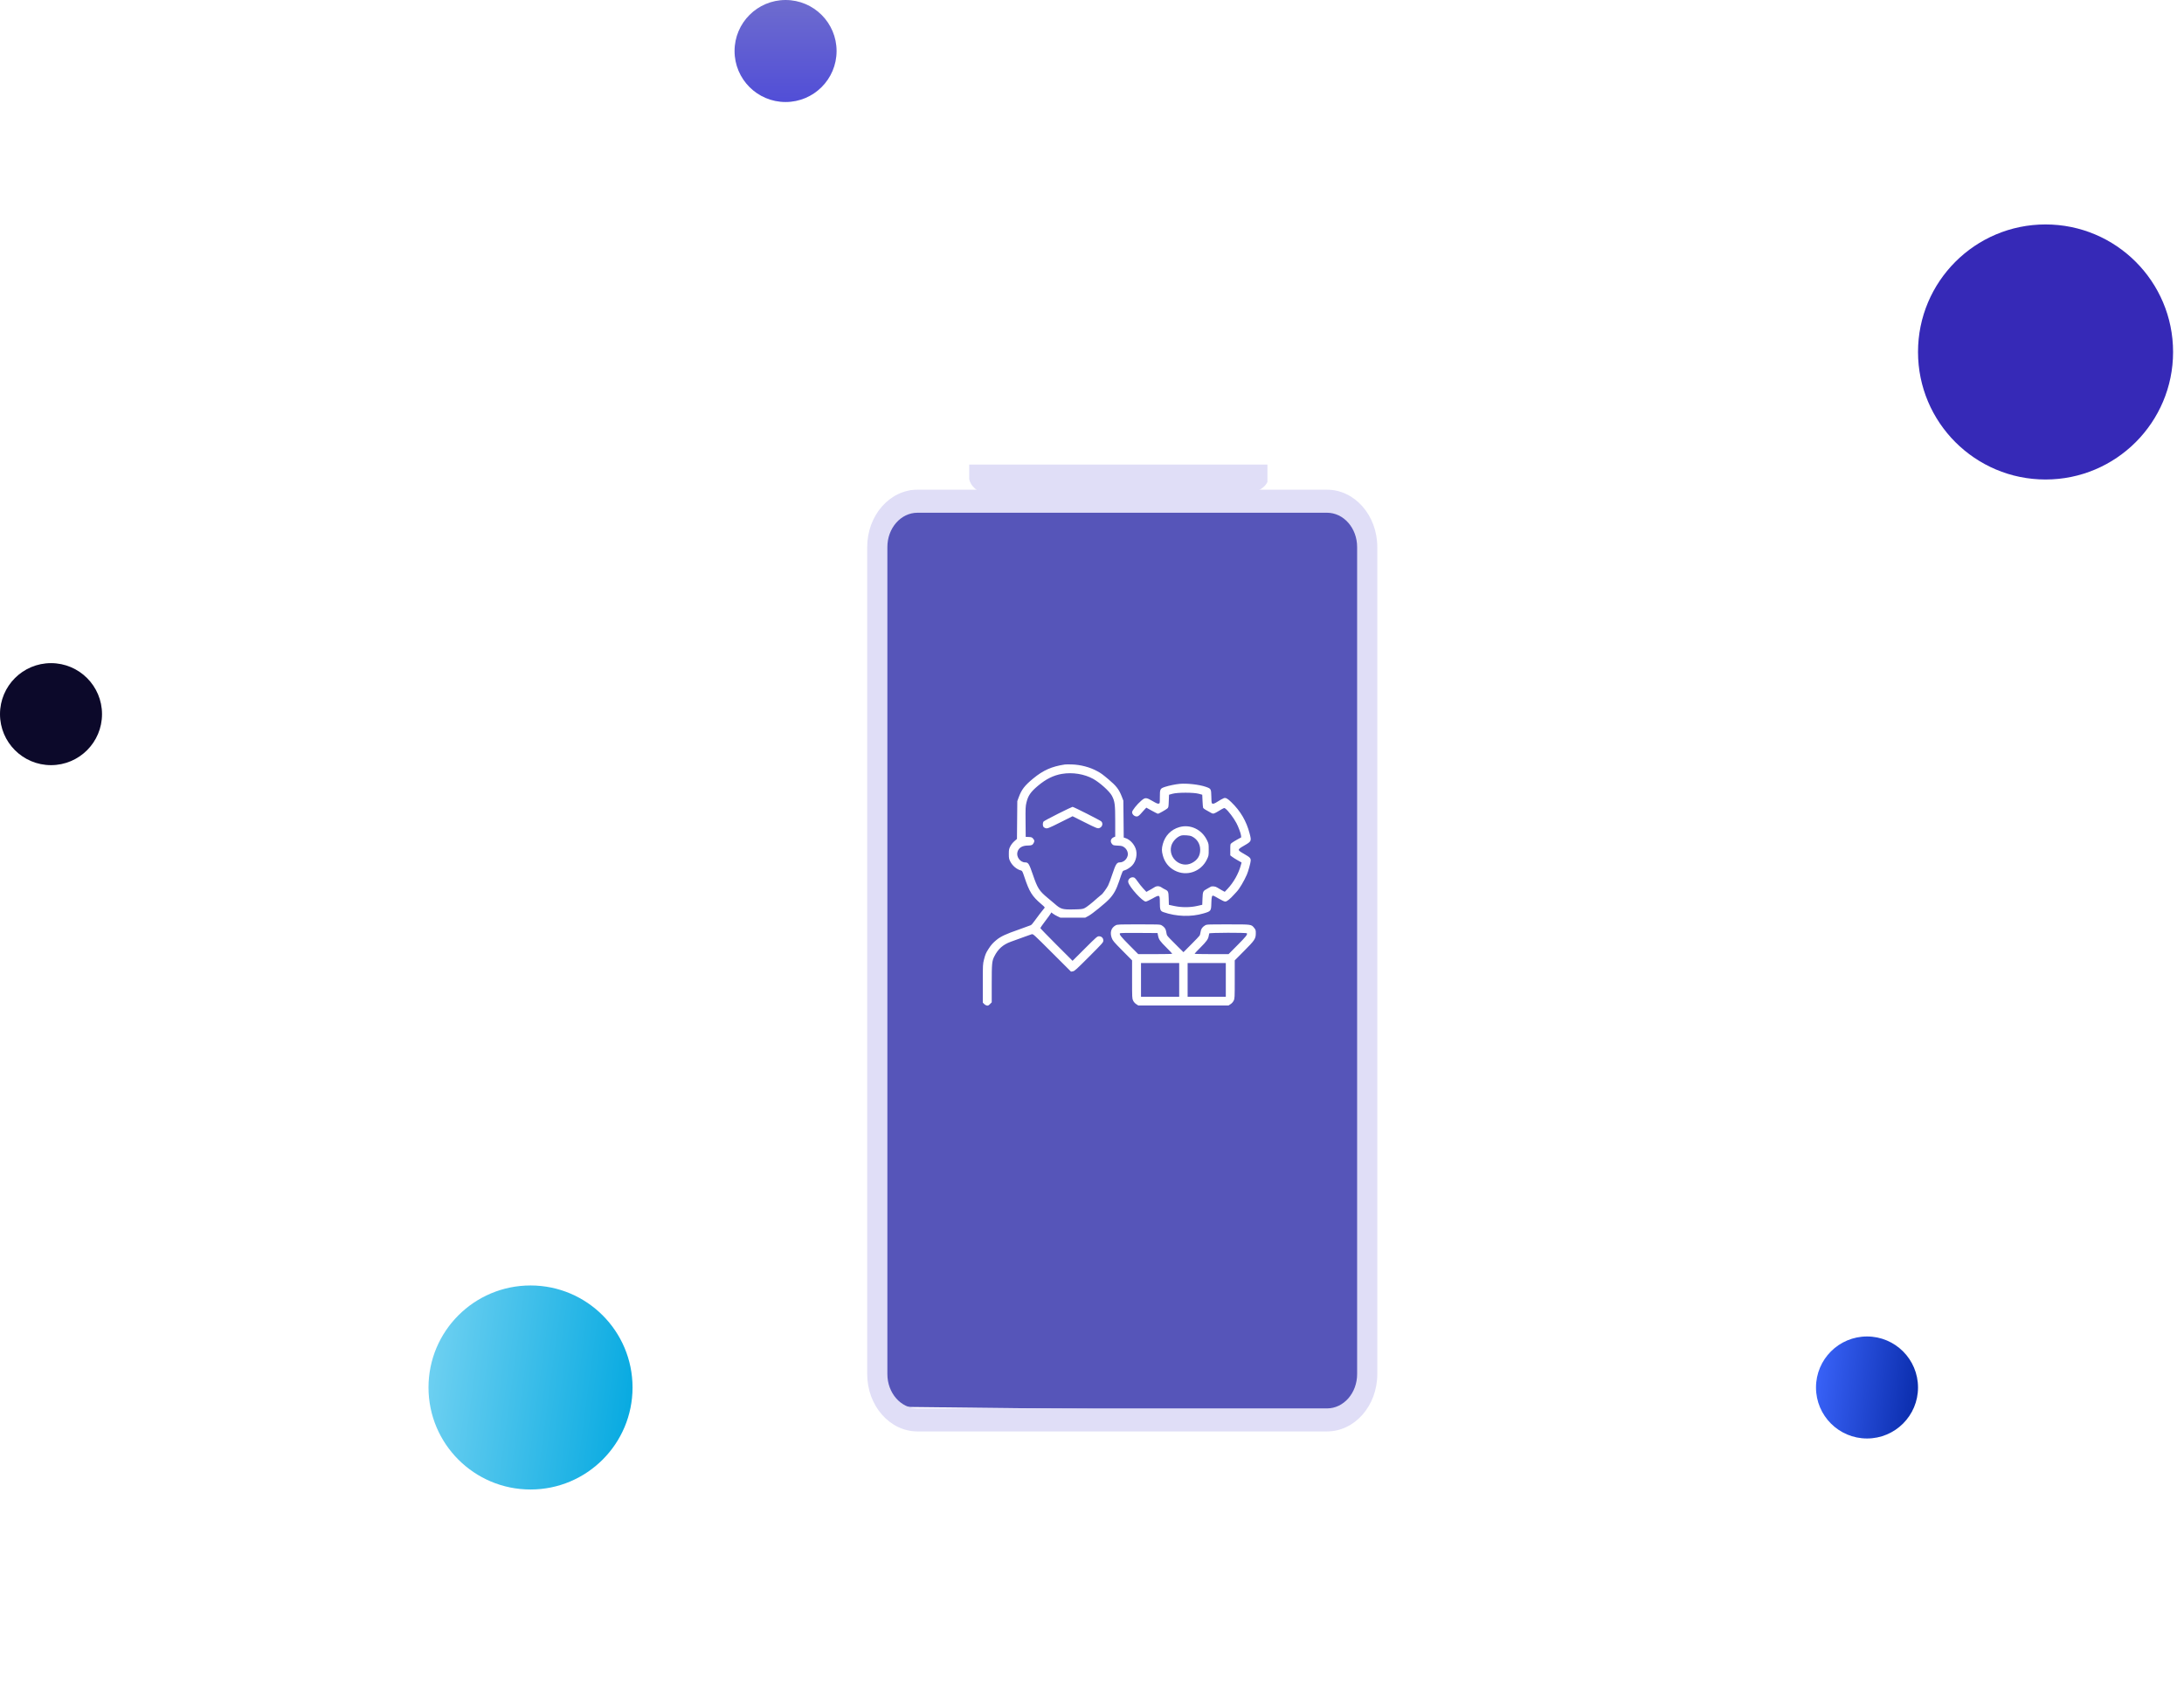 <svg width="160" height="124" viewBox="0 0 160 124" fill="none" xmlns="http://www.w3.org/2000/svg">
<circle cx="82.216" cy="67.267" r="56.056" fill="white"/>
<circle cx="57.551" cy="3.737" r="3.737" fill="url(#paint0_linear_79_453)"/>
<circle cx="149.857" cy="25.786" r="9.343" fill="#3629B7"/>
<circle cx="136.777" cy="101.649" r="3.737" fill="url(#paint1_linear_79_453)"/>
<circle cx="38.866" cy="101.649" r="7.474" fill="url(#paint2_linear_79_453)"/>
<circle cx="3.737" cy="52.319" r="3.737" fill="#0C092A"/>
<g filter="url(#filter0_d_79_453)">
<path d="M66.628 100.087C64.989 100.068 63.673 98.552 63.691 96.7L64.247 36.24C64.264 34.388 65.607 32.902 67.246 32.92L97.485 33.265C99.125 33.283 100.44 34.8 100.423 36.652L99.866 97.112C99.849 98.964 98.507 100.45 96.867 100.432L66.628 100.087Z" fill="#5655B9"/>
<path d="M97.217 34.574C98.437 34.574 99.423 35.699 99.423 37.09V97.675C99.423 99.067 98.437 100.192 97.217 100.192H67.215C65.995 100.192 65.009 99.067 65.009 97.675V37.09C65.009 35.699 65.995 34.574 67.215 34.574H97.217ZM97.217 32.886H67.215C65.182 32.886 63.531 34.77 63.531 37.09V97.675C63.531 99.995 65.182 101.879 67.215 101.879H97.217C99.25 101.879 100.901 99.995 100.901 97.675V37.09C100.901 34.77 99.25 32.886 97.217 32.886Z" fill="#E0DEF7"/>
</g>
<path d="M71.005 35.105V34.036H92.852V35.305C92.546 35.999 91.383 36.262 90.84 36.307C85.442 36.329 74.301 36.36 72.921 36.307C71.541 36.253 71.069 35.483 71.005 35.105Z" fill="#E0DEF7"/>
<path fill-rule="evenodd" clip-rule="evenodd" d="M78.013 56.008C77.056 56.15 76.424 56.429 75.692 57.034C75.057 57.559 74.837 57.846 74.624 58.431L74.528 58.693L74.515 60.077L74.502 61.462L74.314 61.626C74.2 61.725 74.083 61.873 74.016 62.003C73.918 62.196 73.907 62.25 73.907 62.562C73.907 62.872 73.918 62.929 74.014 63.118C74.173 63.431 74.496 63.7 74.801 63.773C74.885 63.793 74.912 63.846 75.044 64.242C75.411 65.344 75.608 65.659 76.29 66.24C76.558 66.469 76.563 66.477 76.498 66.544C76.423 66.623 75.942 67.252 75.726 67.554C75.647 67.665 75.557 67.765 75.526 67.777C75.396 67.828 74.803 68.044 74.652 68.096C73.691 68.429 73.322 68.6 73.006 68.859C72.742 69.076 72.612 69.221 72.43 69.502C72.232 69.808 72.19 69.903 72.091 70.284C72.001 70.631 72 70.657 72 72.044V73.451L72.09 73.548C72.139 73.601 72.229 73.655 72.289 73.667C72.38 73.685 72.419 73.668 72.526 73.561L72.654 73.433V72.073C72.654 70.595 72.671 70.408 72.841 70.073C73.12 69.519 73.476 69.203 74.054 68.993C74.173 68.95 74.377 68.876 74.507 68.829C74.637 68.782 74.907 68.685 75.106 68.612C75.306 68.539 75.519 68.465 75.578 68.446C75.685 68.412 75.709 68.434 77.074 69.798L78.462 71.183L78.6 71.161C78.723 71.141 78.859 71.018 79.784 70.092C80.782 69.092 80.829 69.039 80.829 68.908C80.829 68.722 80.7 68.593 80.514 68.593C80.385 68.593 80.333 68.638 79.477 69.492L78.576 70.391L77.395 69.211C76.746 68.562 76.215 68.013 76.215 67.992C76.215 67.971 76.376 67.74 76.573 67.48C76.77 67.22 76.951 66.971 76.975 66.926L77.019 66.845L77.144 66.94C77.213 66.993 77.363 67.079 77.478 67.133L77.686 67.231H78.594H79.503L79.757 67.094C80.016 66.954 80.984 66.166 81.263 65.868C81.591 65.518 81.78 65.177 81.987 64.56C82.257 63.759 82.235 63.803 82.387 63.762C82.546 63.719 82.805 63.554 82.941 63.409C83.237 63.094 83.345 62.559 83.193 62.157C83.061 61.806 82.763 61.501 82.457 61.402L82.324 61.359L82.311 60.008L82.297 58.656L82.182 58.358C81.981 57.836 81.779 57.574 81.216 57.102C80.755 56.716 80.668 56.652 80.391 56.501C79.853 56.205 79.171 56.024 78.522 56.004C78.302 55.997 78.073 55.999 78.013 56.008ZM77.803 56.695C77.181 56.799 76.631 57.072 76.038 57.57C75.505 58.018 75.316 58.294 75.197 58.796C75.13 59.075 75.124 59.207 75.133 60.206L75.143 61.309L75.368 61.319C75.568 61.329 75.604 61.343 75.686 61.44C75.793 61.568 75.799 61.618 75.724 61.764C75.649 61.907 75.567 61.944 75.318 61.945C74.893 61.945 74.634 62.1 74.541 62.41C74.435 62.763 74.739 63.18 75.103 63.18C75.334 63.18 75.392 63.273 75.665 64.07C76.01 65.079 76.125 65.26 76.759 65.788C76.989 65.98 77.21 66.166 77.25 66.201C77.713 66.609 77.82 66.641 78.659 66.625C79.206 66.614 79.305 66.603 79.448 66.536C79.609 66.46 79.969 66.176 80.424 65.767C80.551 65.653 80.669 65.554 80.686 65.548C80.753 65.523 81.079 65.078 81.183 64.869C81.243 64.749 81.386 64.365 81.501 64.015C81.731 63.319 81.819 63.18 82.03 63.18C82.291 63.18 82.536 62.978 82.611 62.7C82.67 62.482 82.564 62.218 82.36 62.074C82.226 61.979 82.172 61.965 81.882 61.951C81.573 61.936 81.549 61.93 81.464 61.828C81.306 61.641 81.374 61.42 81.619 61.324L81.701 61.292V60.171C81.701 58.935 81.671 58.702 81.458 58.299C81.285 57.972 80.577 57.334 80.084 57.061C79.44 56.705 78.573 56.565 77.803 56.695ZM86.424 57.426C86.115 57.455 85.643 57.553 85.36 57.645C84.987 57.768 84.971 57.8 84.971 58.4C84.971 58.85 84.97 58.855 84.883 58.877C84.818 58.893 84.706 58.846 84.438 58.688C83.969 58.411 83.896 58.409 83.596 58.67C83.283 58.941 82.936 59.38 82.937 59.503C82.94 59.7 83.177 59.868 83.356 59.8C83.408 59.78 83.493 59.711 83.547 59.646C83.6 59.581 83.719 59.448 83.812 59.349L83.98 59.17L84.386 59.395C84.61 59.518 84.809 59.619 84.829 59.619C84.885 59.619 85.405 59.327 85.512 59.235C85.603 59.157 85.607 59.134 85.625 58.688L85.643 58.223L85.897 58.152C86.266 58.049 87.449 58.049 87.823 58.153L88.077 58.223L88.097 58.676C88.107 58.925 88.128 59.153 88.142 59.183C88.172 59.243 88.334 59.346 88.758 59.571C88.881 59.636 88.948 59.617 89.276 59.419C89.696 59.166 89.684 59.17 89.784 59.248C89.994 59.413 90.379 59.921 90.578 60.296C90.72 60.562 90.893 61.025 90.915 61.195L90.933 61.345L90.637 61.508C90.475 61.598 90.294 61.71 90.236 61.757C90.13 61.842 90.13 61.843 90.13 62.253V62.665L90.266 62.77C90.341 62.828 90.527 62.946 90.68 63.031L90.957 63.188L90.91 63.365C90.744 63.995 90.375 64.652 89.912 65.14L89.725 65.337L89.501 65.216C89.377 65.148 89.23 65.061 89.173 65.022C89.045 64.933 88.794 64.905 88.691 64.968C88.649 64.993 88.534 65.058 88.436 65.111C88.129 65.277 88.116 65.304 88.095 65.827L88.077 66.286L87.714 66.369C87.194 66.488 86.566 66.49 86.03 66.375L85.632 66.29L85.619 65.828C85.605 65.317 85.588 65.274 85.346 65.159C85.276 65.126 85.161 65.06 85.09 65.011C84.923 64.898 84.73 64.897 84.567 65.007C84.499 65.054 84.394 65.117 84.335 65.147C84.275 65.178 84.171 65.234 84.105 65.272L83.984 65.341L83.75 65.088C83.622 64.949 83.442 64.724 83.351 64.589C83.26 64.453 83.155 64.326 83.118 64.306C82.891 64.185 82.597 64.399 82.658 64.641C82.749 65.001 83.702 66.05 83.938 66.05C83.989 66.05 84.208 65.951 84.425 65.829C84.962 65.529 84.971 65.534 84.971 66.126C84.971 66.651 85.006 66.745 85.233 66.824C86.173 67.153 87.262 67.188 88.171 66.919C88.719 66.757 88.728 66.744 88.743 66.167C88.755 65.723 88.781 65.614 88.874 65.614C88.897 65.614 89.083 65.712 89.285 65.832C89.518 65.97 89.695 66.05 89.765 66.05C89.883 66.05 90.113 65.865 90.423 65.52C90.512 65.422 90.593 65.333 90.603 65.323C90.785 65.143 91.141 64.544 91.344 64.078C91.449 63.836 91.621 63.213 91.627 63.052C91.633 62.87 91.571 62.806 91.15 62.565C90.622 62.263 90.622 62.254 91.153 61.946C91.687 61.636 91.693 61.623 91.548 61.066C91.312 60.155 90.881 59.419 90.195 58.758C89.921 58.494 89.799 58.43 89.657 58.475C89.583 58.498 89.373 58.617 89.064 58.811C88.972 58.868 88.894 58.891 88.839 58.877C88.757 58.857 88.755 58.844 88.743 58.367C88.729 57.789 88.724 57.78 88.331 57.643C87.861 57.478 86.957 57.376 86.424 57.426ZM77.51 59.618C76.953 59.897 76.475 60.154 76.448 60.19C76.39 60.266 76.381 60.468 76.432 60.562C76.451 60.599 76.517 60.646 76.578 60.667C76.726 60.719 76.796 60.691 77.768 60.204L78.576 59.799L79.385 60.204C80.377 60.702 80.415 60.716 80.565 60.654C80.766 60.569 80.825 60.313 80.674 60.173C80.58 60.086 78.652 59.11 78.574 59.111C78.545 59.111 78.066 59.339 77.51 59.618ZM86.402 60.596C85.791 60.771 85.346 61.229 85.185 61.848C85.1 62.175 85.1 62.332 85.185 62.659C85.315 63.159 85.615 63.543 86.06 63.776C86.927 64.232 87.987 63.868 88.417 62.967C88.547 62.695 88.55 62.68 88.55 62.253C88.55 61.827 88.547 61.811 88.418 61.545C88.042 60.766 87.198 60.368 86.402 60.596ZM86.518 61.217C86.201 61.318 85.885 61.661 85.803 61.992C85.585 62.877 86.516 63.637 87.314 63.226C87.729 63.012 87.927 62.698 87.927 62.253C87.926 61.819 87.696 61.456 87.301 61.268C87.15 61.196 86.68 61.165 86.518 61.217ZM81.737 67.789C81.403 67.968 81.296 68.312 81.448 68.721C81.521 68.917 81.6 69.01 82.233 69.649L82.936 70.359V71.754C82.936 73.1 82.939 73.154 83.013 73.307C83.061 73.406 83.148 73.504 83.24 73.564L83.39 73.662H86.697H90.003L90.153 73.564C90.246 73.504 90.332 73.406 90.38 73.307C90.454 73.154 90.457 73.1 90.457 71.753V70.358L91.145 69.666C91.927 68.881 91.998 68.773 92 68.37C92.001 68.154 91.989 68.113 91.891 67.992C91.666 67.714 91.72 67.721 89.967 67.722C88.411 67.722 88.404 67.722 88.271 67.803C88.076 67.922 87.983 68.061 87.954 68.276C87.94 68.381 87.91 68.497 87.889 68.535C87.867 68.574 87.591 68.865 87.275 69.182L86.701 69.759L86.304 69.367C85.776 68.844 85.541 68.599 85.5 68.526C85.481 68.493 85.454 68.381 85.439 68.276C85.41 68.061 85.317 67.922 85.122 67.803C84.99 67.722 84.982 67.722 83.426 67.722C81.973 67.721 81.854 67.726 81.737 67.789ZM82.046 68.375C81.992 68.463 82.11 68.613 82.73 69.238L83.388 69.901H84.633C85.319 69.901 85.879 69.889 85.879 69.874C85.879 69.858 85.69 69.658 85.46 69.428C84.979 68.95 84.897 68.835 84.841 68.558L84.802 68.357L83.435 68.348C82.535 68.341 82.061 68.351 82.046 68.375ZM88.588 68.384C88.58 68.409 88.562 68.495 88.549 68.574C88.511 68.803 88.382 68.982 87.933 69.428C87.703 69.658 87.514 69.858 87.514 69.874C87.514 69.889 88.075 69.901 88.76 69.901H90.005L90.663 69.238C91.282 68.614 91.402 68.463 91.347 68.376C91.311 68.317 88.606 68.326 88.588 68.384ZM83.59 71.791V73.026H84.989H86.388V71.791V70.555H84.989H83.59V71.791ZM87.005 71.791V73.026H88.404H89.803V71.791V70.555H88.404H87.005V71.791Z" fill="white"/>
<defs>
<filter id="filter0_d_79_453" x="52.319" y="24.665" width="59.793" height="91.415" filterUnits="userSpaceOnUse" color-interpolation-filters="sRGB">
<feFlood flood-opacity="0" result="BackgroundImageFix"/>
<feColorMatrix in="SourceAlpha" type="matrix" values="0 0 0 0 0 0 0 0 0 0 0 0 0 0 0 0 0 0 127 0" result="hardAlpha"/>
<feOffset dy="2.99"/>
<feGaussianBlur stdDeviation="5.606"/>
<feColorMatrix type="matrix" values="0 0 0 0 0 0 0 0 0 0 0 0 0 0 0 0 0 0 0.1 0"/>
<feBlend mode="normal" in2="BackgroundImageFix" result="effect1_dropShadow_79_453"/>
<feBlend mode="normal" in="SourceGraphic" in2="effect1_dropShadow_79_453" result="shape"/>
</filter>
<linearGradient id="paint0_linear_79_453" x1="57.551" y1="0" x2="57.551" y2="7.474" gradientUnits="userSpaceOnUse">
<stop stop-color="#6E6CCE"/>
<stop offset="1" stop-color="#514ED7"/>
</linearGradient>
<linearGradient id="paint1_linear_79_453" x1="133.04" y1="97.912" x2="141.366" y2="99.027" gradientUnits="userSpaceOnUse">
<stop stop-color="#3B65FC"/>
<stop offset="1" stop-color="#082AA8"/>
<stop offset="1" stop-color="#0A2CAA"/>
</linearGradient>
<linearGradient id="paint2_linear_79_453" x1="31.392" y1="94.175" x2="48.043" y2="96.405" gradientUnits="userSpaceOnUse">
<stop stop-color="#73D2F2"/>
<stop offset="1" stop-color="#02A8E0"/>
</linearGradient>
</defs>
</svg>
